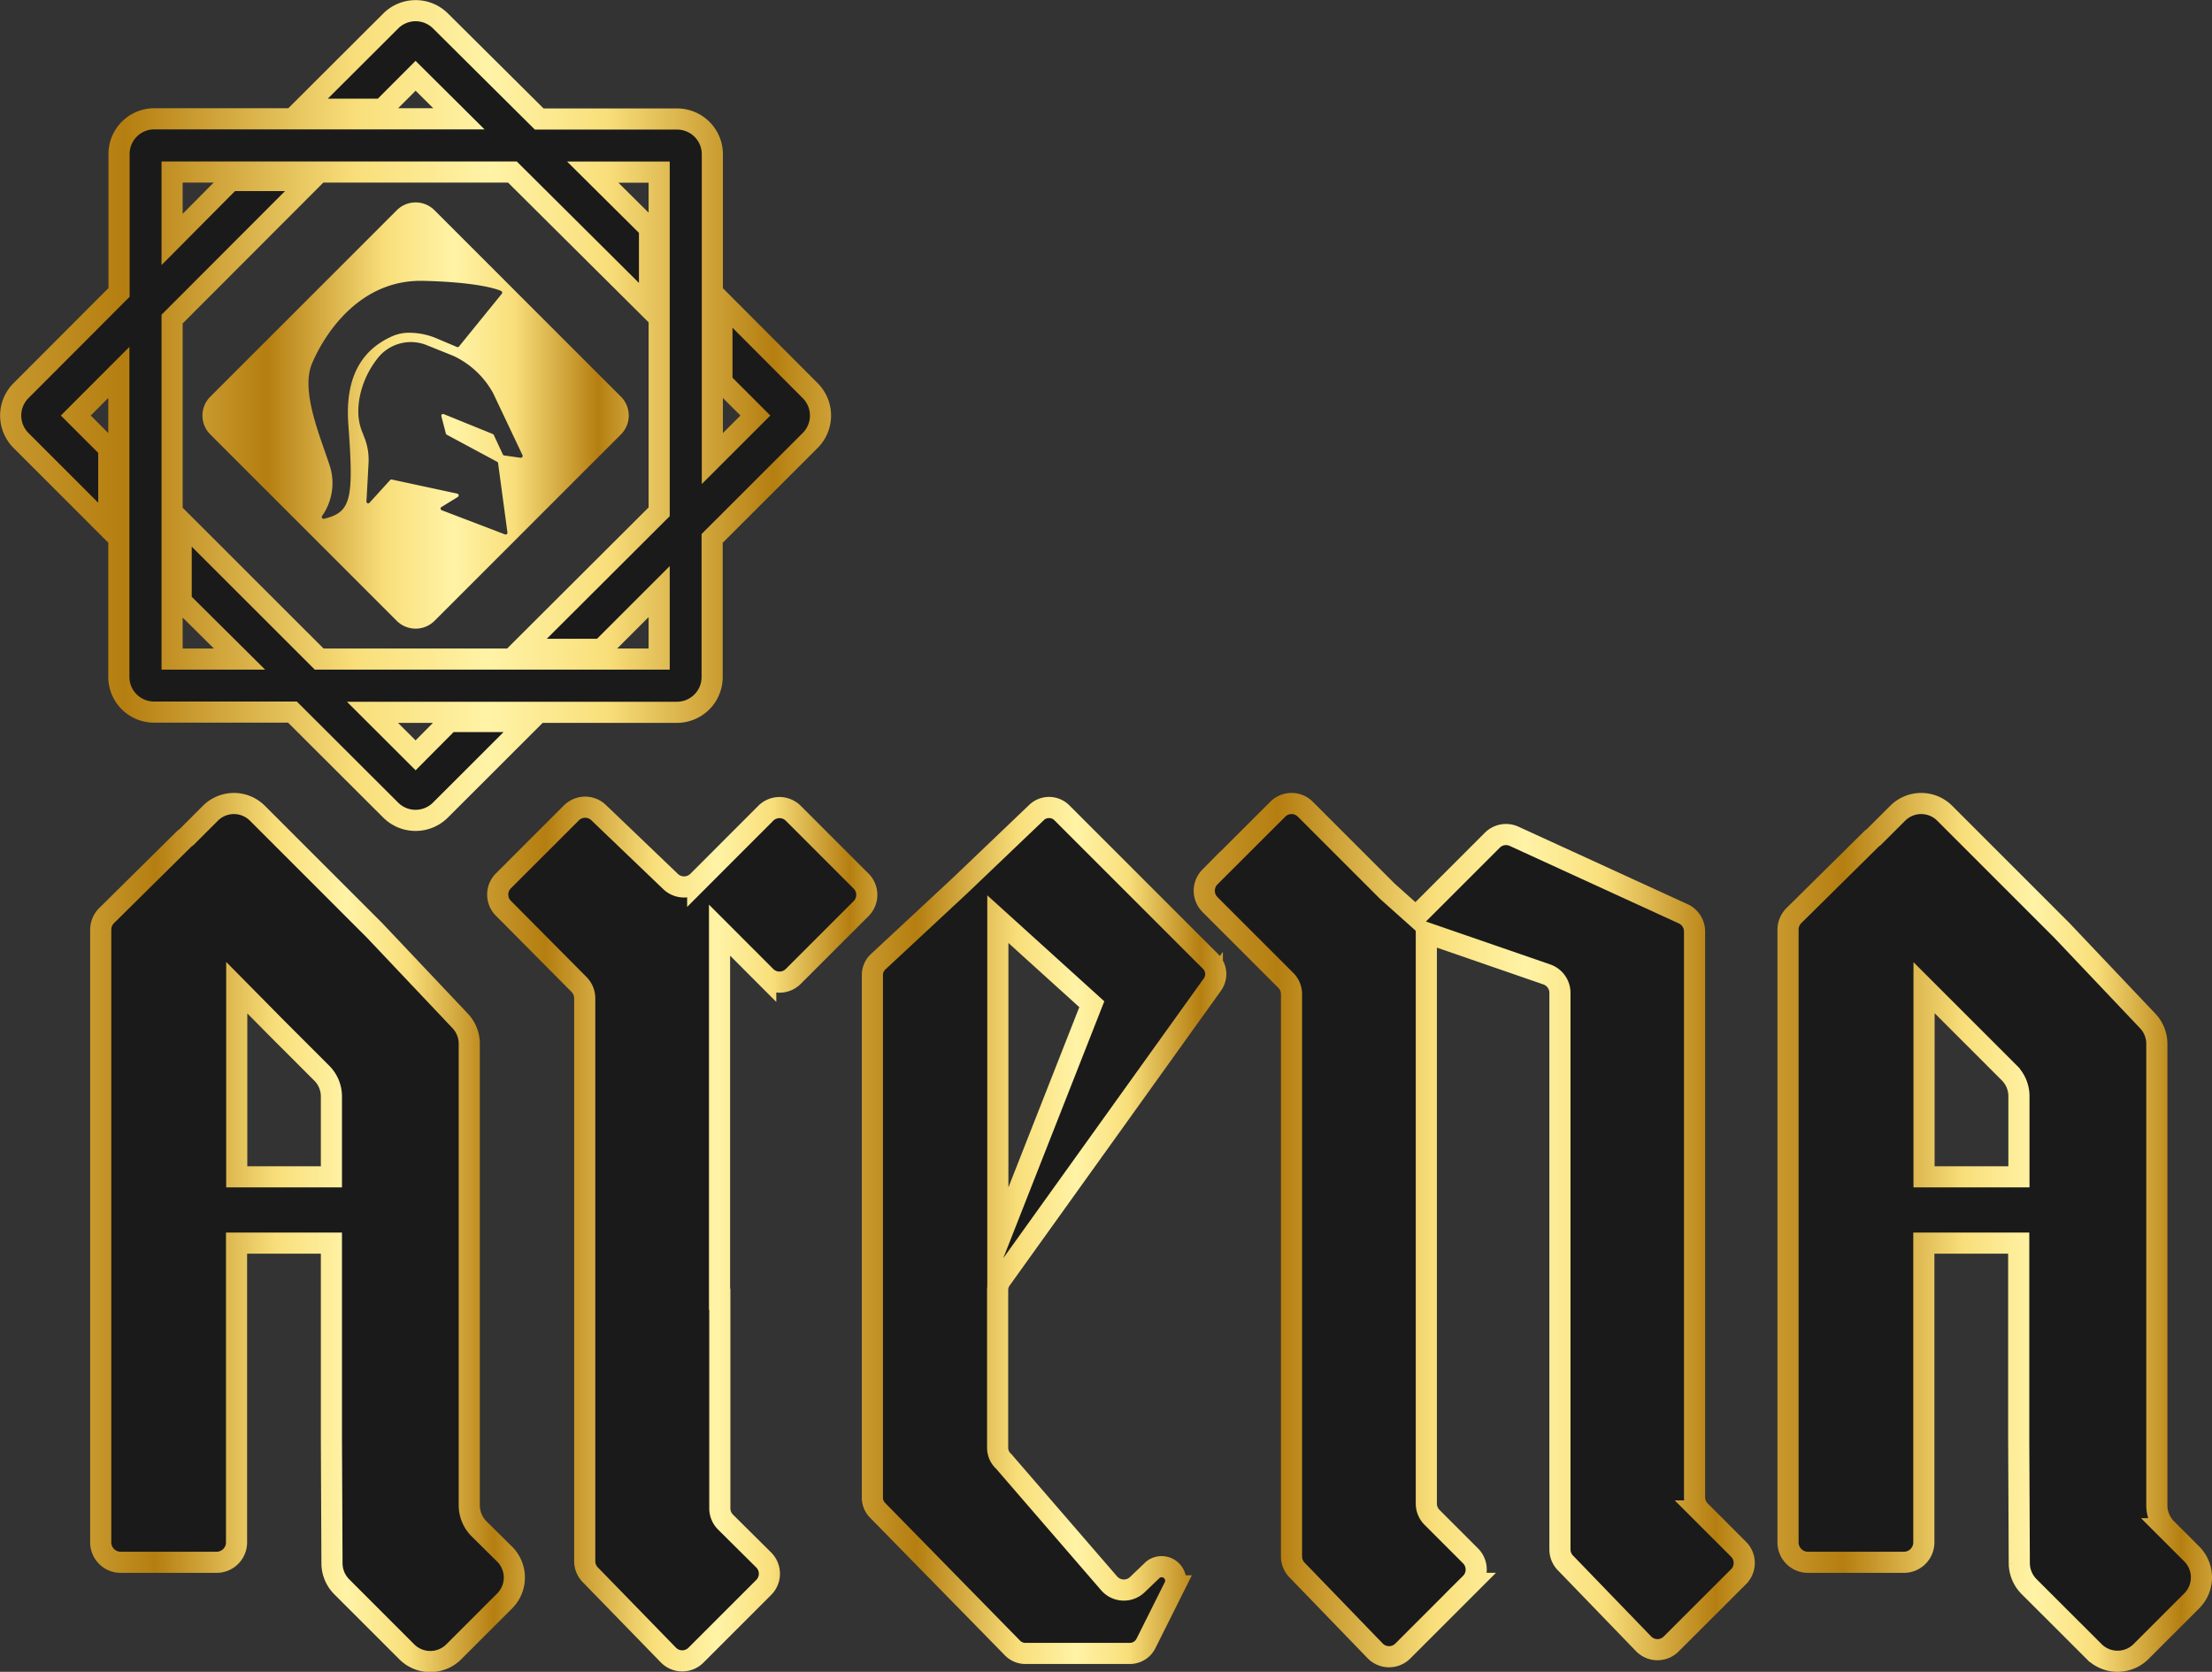 <svg xmlns="http://www.w3.org/2000/svg" xmlns:xlink="http://www.w3.org/1999/xlink" viewBox="0 0 314.03 237.38"><rect x="0" y="0" width="314.03" height="237.38" fill="#333333" stroke="none"/><defs><style>.cls-1,.cls-3,.cls-4,.cls-5,.cls-6,.cls-7{fill:#1a1a1a;stroke-miterlimit:10;stroke-width:3px;}.cls-1{stroke:url(#Новый_образец_градиента);}.cls-2{fill:url(#Новый_образец_градиента-2);}.cls-3{stroke:url(#Новый_образец_градиента-3);}.cls-4{stroke:url(#Новый_образец_градиента-4);}.cls-5{stroke:url(#Новый_образец_градиента-5);}.cls-6{stroke:url(#Новый_образец_градиента-6);}.cls-7{stroke:url(#Новый_образец_градиента-7);}</style><linearGradient id="Новый_образец_градиента" y1="59" x2="118" y2="59" gradientUnits="userSpaceOnUse"><stop offset="0" stop-color="#c8992e"/><stop offset="0.15" stop-color="#b57e10"/><stop offset="0.43" stop-color="#f9df7b"/><stop offset="0.59" stop-color="#fff3a6"/><stop offset="0.73" stop-color="#f9df7b"/><stop offset="0.93" stop-color="#b57e10"/><stop offset="0.94" stop-color="#b98416"/><stop offset="1" stop-color="#cda035"/></linearGradient><linearGradient id="Новый_образец_градиента-2" x1="28.74" y1="59" x2="89.26" y2="59" xlink:href="#Новый_образец_градиента"/><linearGradient id="Новый_образец_градиента-3" x1="69.12" y1="175.26" x2="124.55" y2="175.26" xlink:href="#Новый_образец_градиента"/><linearGradient id="Новый_образец_градиента-4" x1="169.46" y1="174.69" x2="249.15" y2="174.69" xlink:href="#Новый_образец_градиента"/><linearGradient id="Новый_образец_градиента-5" x1="122.34" y1="174.69" x2="174.09" y2="174.69" xlink:href="#Новый_образец_градиента"/><linearGradient id="Новый_образец_градиента-6" x1="252.34" y1="174.99" x2="314.03" y2="174.99" xlink:href="#Новый_образец_градиента"/><linearGradient id="Новый_образец_градиента-7" x1="12.8" y1="174.99" x2="74.5" y2="174.99" xlink:href="#Новый_образец_градиента"/></defs><g id="Слой_2" data-name="Слой 2"><g id="Слой_1-2" data-name="Слой 1"><path class="cls-1" d="M115,55.45,102.49,42.91V54.25L107.24,59l-6.11,6.11V21.9a5,5,0,0,0-5-5H76.55L62.56,3a5,5,0,0,0-7.11,0L42.91,15.51H54.26L59,10.76l6.15,6.11H21.9a5,5,0,0,0-5,5V41.52L3,55.45a5,5,0,0,0,0,7.11L15.44,75V63.68L10.76,59l6.11-6.12V96.11a5,5,0,0,0,5,5H41.52L55.44,115a5,5,0,0,0,7.11,0l12.56-12.55H63.77L59,107.25l-6.12-6.11H96.1a5,5,0,0,0,5-5V76.45L115,62.56A5,5,0,0,0,115,55.45ZM93.58,93.58H45.31L25.72,74V85.36L34,93.58H24.43V45.31L44.08,25.63H32.74L24.43,34V24.43H72.75L92.21,43.78V32.44l-8.06-8h9.43V72.67L74,92.2H85.38L93.58,84Z"/><path class="cls-2" d="M56.33,29.85,29.85,56.33a3.78,3.78,0,0,0,0,5.35L56.33,88.16a3.8,3.8,0,0,0,5.35,0L88.16,61.68a3.8,3.8,0,0,0,0-5.35L61.68,29.85A3.78,3.78,0,0,0,56.33,29.85ZM46,73.66a.26.26,0,0,1-.28-.39,8.13,8.13,0,0,0,1.2-6.79c-1.23-4-4.33-10.81-2.63-14.85s6.67-12,15.85-11.75c7.33.18,10.19,1.08,11,1.43a.26.26,0,0,1,.1.4L65.16,49.2a.26.26,0,0,1-.29.07L62.11,48.1a10.11,10.11,0,0,0-3.79-.85,5.93,5.93,0,0,0-2.49.43c-4,1.72-6.91,5.28-6.38,12.55C50.23,70.83,49.9,72.74,46,73.66ZM73.9,65l-2.32-.33a.25.25,0,0,1-.19-.14L70.1,61.76a.27.27,0,0,0-.13-.13L63,58.8a.25.25,0,0,0-.34.3l.64,2.46a.22.22,0,0,0,.12.16l7.16,3.85a.23.23,0,0,1,.13.19l1.33,9.85a.26.26,0,0,1-.35.27l-9-3.44a.26.26,0,0,1,0-.46L65,70.56a.26.26,0,0,0-.08-.47l-9.29-2a.26.26,0,0,0-.24.07l-2.93,3.22a.25.25,0,0,1-.44-.18c.07-1.2.21-3.67.3-5.46a8.56,8.56,0,0,0-.75-4l0-.06a7.81,7.81,0,0,1-.69-3.72v-.11a11.7,11.7,0,0,1,.3-2v0A12.9,12.9,0,0,1,53.51,51h0A6,6,0,0,1,60.56,49l3.85,1.55A12.48,12.48,0,0,1,70,55.81l4.19,8.84A.27.27,0,0,1,73.9,65Z"/><path class="cls-3" d="M102.15,184.47v-52.4l6.56,6.57a2.76,2.76,0,0,0,3.91,0l9.63-9.63a2.77,2.77,0,0,0,0-3.9l-9.63-9.63a2.76,2.76,0,0,0-3.91,0l-9.66,9.67a2.77,2.77,0,0,1-3.87,0L85,115.4a2.76,2.76,0,0,0-3.86,0l-9.67,9.67a2.75,2.75,0,0,0,0,3.9L82.2,139.78a2.78,2.78,0,0,1,.81,2v79.89a2.76,2.76,0,0,0,.78,1.92L94.89,235a2.75,2.75,0,0,0,3.93,0l9.6-9.6a2.75,2.75,0,0,0,0-3.9L103,216.12a2.76,2.76,0,0,1-.81-2V184.47Z"/><path class="cls-4" d="M246.84,220l-5.46-5.46a2.76,2.76,0,0,1-.81-1.95V132.26a2.76,2.76,0,0,0-1.61-2.51l-24-11a2.75,2.75,0,0,0-3.1.55L201,130.16l-4.06-3.63-.11-.11L185.31,114.9a2.76,2.76,0,0,0-3.91,0l-9.63,9.62a2.78,2.78,0,0,0,0,3.91l10.77,10.77a2.76,2.76,0,0,1,.81,2V221a2.74,2.74,0,0,0,.78,1.92l11.1,11.49a2.76,2.76,0,0,0,3.94,0l9.59-9.59a2.76,2.76,0,0,0,0-3.91l-5.46-5.46a2.76,2.76,0,0,1-.81-1.95V132.72a2.48,2.48,0,0,0,0-.27l17.11,5.91a2.78,2.78,0,0,1,1.86,2.61V220a2.74,2.74,0,0,0,.78,1.92l11.1,11.49a2.75,2.75,0,0,0,3.93,0l9.6-9.59A2.76,2.76,0,0,0,246.84,220Z"/><path class="cls-5" d="M161.47,225a2.77,2.77,0,0,1-4-.17L142.5,207.51a2.59,2.59,0,0,1-.87-1.93V183.16a2.57,2.57,0,0,1,.48-1.49l30-41.86a2.55,2.55,0,0,0-.27-3.31l-21.12-21.12a2.57,2.57,0,0,0-3.58,0l-10.72,10.24-11.75,10.94a2.57,2.57,0,0,0-.82,1.88v74.21a2.55,2.55,0,0,0,.73,1.79L143.74,234a2.56,2.56,0,0,0,1.83.77H160.4a2.56,2.56,0,0,0,2.29-1.42l4.09-8.18a2,2,0,0,0-3.09-2.3ZM155,142.59l-13.34,33.92v-46Z"/><path class="cls-6" d="M311.15,220.64l-3.57-3.57a4.71,4.71,0,0,1-1.38-3.34V148.21a4.72,4.72,0,0,0-1.29-3.24l-12.2-12.87-16.63-16.63a4.72,4.72,0,0,0-6.67,0l-3.4,3.39a3.21,3.21,0,0,0-.41.34L254.68,130a2.81,2.81,0,0,0-.84,2v87a2.83,2.83,0,0,0,2.83,2.83h13.62a2.83,2.83,0,0,0,2.83-2.83V176.51h13.47v27.84l.08,17.61a4.77,4.77,0,0,0,1.38,3.31l9.24,9.23a4.72,4.72,0,0,0,6.67,0l7.19-7.19A4.72,4.72,0,0,0,311.15,220.64Zm-38-53.54V140.24l5.72,5.72,6.37,6.37a4.67,4.67,0,0,1,1.38,3.33V167.1Z"/><path class="cls-7" d="M71.61,220.64,68,217.07a4.76,4.76,0,0,1-1.38-3.34V148.21A4.72,4.72,0,0,0,65.37,145L53.17,132.1,36.54,115.47a4.72,4.72,0,0,0-6.67,0l-3.39,3.39a2.72,2.72,0,0,0-.42.34L15.14,130a2.85,2.85,0,0,0-.84,2v87a2.83,2.83,0,0,0,2.83,2.83H30.75A2.83,2.83,0,0,0,33.58,219V176.51H47.05v27.84L47.13,222a4.74,4.74,0,0,0,1.39,3.31l9.23,9.23a4.72,4.72,0,0,0,6.67,0l7.19-7.19A4.7,4.7,0,0,0,71.61,220.64Zm-38-53.54V140.24L39.3,146l6.37,6.37a4.67,4.67,0,0,1,1.38,3.33V167.1Z"/></g></g></svg>